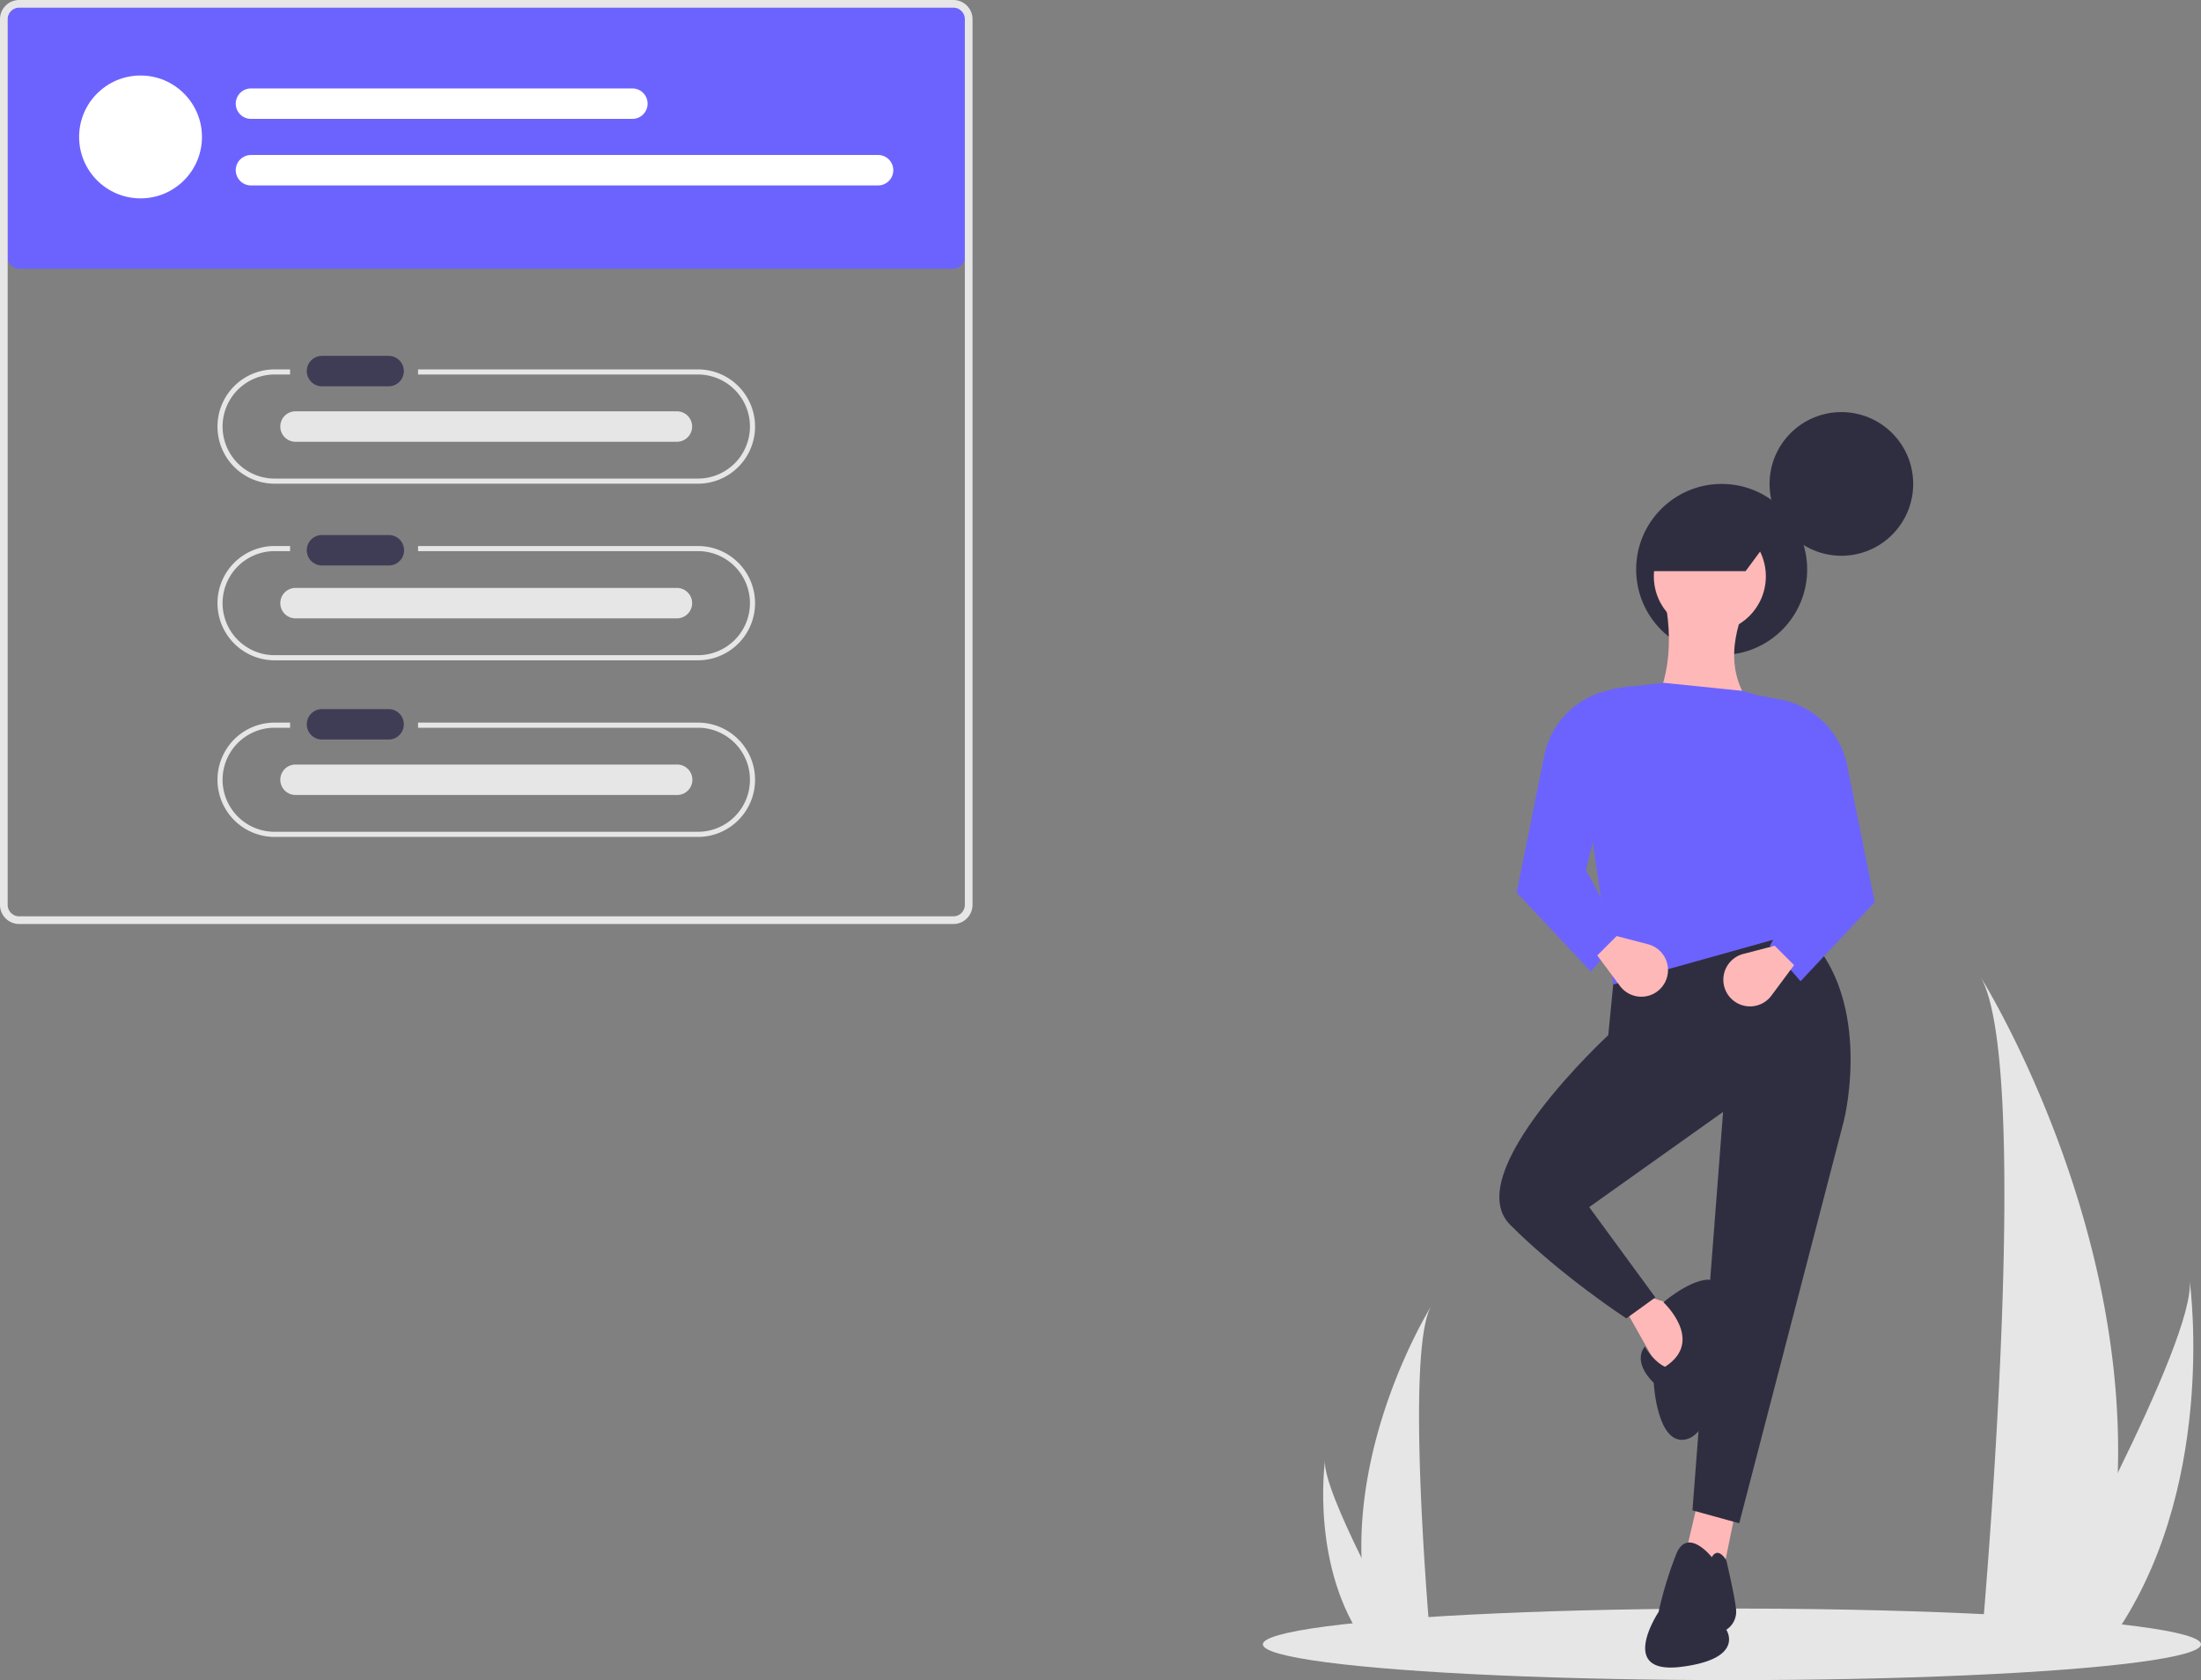 <svg xmlns="http://www.w3.org/2000/svg" id="e1f15ea7-6e8a-4404-b449-490159397ed9" data-name="Layer 1" width="860" height="656.396" viewBox="0 0 860 656.396" class="injected-svg gridItem__media" xmlns:xlink="http://www.w3.org/1999/xlink"><rect x="0" y="0" width="860" height="656.396" fill="#808080" stroke="none"/><ellipse cx="676.72" cy="642.417" rx="183.28" ry="13.979" fill="#e6e6e6"></ellipse><path d="M177.5,123.802a4.505,4.505,0,0,0-4.5,4.5v94a4.505,4.505,0,0,0,4.5,4.5h365a4.505,4.505,0,0,0,4.5-4.5v-94a4.505,4.505,0,0,0-4.5-4.5Z" transform="translate(-170 -121.802)" fill="#6c63ff"></path><path d="M542.5,482.802h-365a7.508,7.508,0,0,1-7.5-7.5v-346a7.508,7.508,0,0,1,7.5-7.5h365a7.508,7.508,0,0,1,7.5,7.5v346A7.508,7.508,0,0,1,542.5,482.802Zm-365-358a4.505,4.505,0,0,0-4.5,4.5v346a4.505,4.505,0,0,0,4.5,4.5h365a4.505,4.505,0,0,0,4.5-4.5v-346a4.505,4.505,0,0,0-4.5-4.5Z" transform="translate(-170 -121.802)" fill="#e6e6e6"></path><path d="M442.845,266.118h-109.499v2h109.499a20.327,20.327,0,0,1,0,40.653H277.155a20.327,20.327,0,0,1,0-40.653h6.192v-2h-6.192a22.327,22.327,0,0,0,0,44.653H442.845a22.327,22.327,0,0,0,0-44.653Z" transform="translate(-170 -121.802)" fill="#e6e6e6"></path><path d="M442.845,335.118h-109.499v2h109.499a20.327,20.327,0,0,1,0,40.653H277.155a20.327,20.327,0,0,1,0-40.653h6.192v-2h-6.192a22.327,22.327,0,0,0,0,44.653H442.845a22.327,22.327,0,0,0,0-44.653Z" transform="translate(-170 -121.802)" fill="#e6e6e6"></path><path d="M442.845,404.118h-109.499v2h109.499a20.327,20.327,0,0,1,0,40.653H277.155a20.327,20.327,0,0,1,0-40.653h6.192v-2h-6.192a22.327,22.327,0,0,0,0,44.653H442.845a22.327,22.327,0,0,0,0-44.653Z" transform="translate(-170 -121.802)" fill="#e6e6e6"></path><path id="acc391cf-813c-49e7-be65-01540edad8b8-83" data-name="Path 40" d="M295.706,260.834a5.947,5.947,0,0,0,0,11.892h26.086a5.947,5.947,0,0,0,.195-11.892q-.098-.002-.195,0Z" transform="translate(-170 -121.802)" fill="#3f3d56"></path><path id="ef9a6c3b-1f41-463b-b3ce-7f5769a537e3-84" data-name="Path 40" d="M295.706,330.834a5.947,5.947,0,0,0,0,11.892h26.086a5.947,5.947,0,1,0,.195-11.892q-.098-.002-.195,0Z" transform="translate(-170 -121.802)" fill="#3f3d56"></path><path id="b7a5631c-50fc-41b4-a972-37911a435142-85" data-name="Path 40" d="M295.706,398.834a5.947,5.947,0,0,0,0,11.892h26.086a5.947,5.947,0,0,0,.195-11.892q-.098-.002-.195,0Z" transform="translate(-170 -121.802)" fill="#3f3d56"></path><path id="a540500a-d6bf-4ebb-bef8-360ac9c7e794-86" data-name="Path 40" d="M285.36,282.498a5.947,5.947,0,0,0,0,11.892H434.445a5.947,5.947,0,0,0,.195-11.892q-.098-.002-.195,0Z" transform="translate(-170 -121.802)" fill="#e6e6e6"></path><path id="ed968ae7-c8bd-4060-af59-b97477d9b664-87" data-name="Path 40" d="M285.36,351.498a5.947,5.947,0,0,0,0,11.892H434.445a5.947,5.947,0,0,0,.195-11.892q-.098-.002-.195,0Z" transform="translate(-170 -121.802)" fill="#e6e6e6"></path><path id="e76d7104-fe22-4484-9b80-fc40f6ed029b-88" data-name="Path 40" d="M285.36,420.498a5.947,5.947,0,0,0,0,11.892H434.445a5.947,5.947,0,1,0,.195-11.892q-.098-.002-.195,0Z" transform="translate(-170 -121.802)" fill="#e6e6e6"></path><circle cx="54.913" cy="53.5" r="24" fill="#fff"></circle><path id="a708a452-d00d-497b-991d-80b2d0d981ef-89" data-name="Path 40" d="M267.957,156.356a5.947,5.947,0,0,0,0,11.892H417.043a5.947,5.947,0,0,0,.195-11.892q-.098-.002-.195,0Z" transform="translate(-170 -121.802)" fill="#fff"></path><path id="ef9045bc-17c8-4d9b-b334-2c1b5c7fd224-90" data-name="Path 40" d="M267.957,182.356a5.947,5.947,0,0,0,0,11.892H513.043a5.947,5.947,0,0,0,.195-11.892q-.098-.002-.195,0Z" transform="translate(-170 -121.802)" fill="#fff"></path><circle cx="719.484" cy="189.064" r="28.064" fill="#2f2e41"></circle><circle cx="672.71" cy="222.474" r="33.41" fill="#2f2e41"></circle><path d="M804.193,631.838,820.58,660.83s21.429-21.429,10.084-27.101l-17.647-5.672Z" transform="translate(-170 -121.802)" fill="#ffb8b8"></path><polygon points="663.185 587.557 658.143 608.986 673.269 614.028 678.311 589.448 663.185 587.557" fill="#ffb8b8"></polygon><path d="M801.645,493.086l-3.248,33.151S739.907,580.157,760.075,600.325s45.379,36.555,45.379,36.555l11.345-8.193-25.841-35.294,52.311-37.185-11.975,155.674,18.277,5.042L890.539,559.358s12.605-50.421-18.277-75.631Z" transform="translate(-170 -121.802)" fill="#2f2e41"></path><path d="M838.857,730.158s-9.454-11.975-13.866-1.261a149.739,149.739,0,0,0-6.933,22.689s-16.387,24.58,8.824,21.429,17.647-14.496,17.647-14.496a8.44,8.44,0,0,0,3.782-8.193c-.63-5.672-3.782-18.908-3.782-18.908S841.378,725.746,838.857,730.158Z" transform="translate(-170 -121.802)" fill="#2f2e41"></path><path d="M812.702,647.909s-5.357,5.357,3.466,14.181c0,0,1.261,24.58,12.605,22.059s15.126-33.404,13.866-36.555,1.891-26.471-5.672-25.841-17.017,8.824-17.017,8.824,16.387,15.126.63,25.21C820.58,655.787,816.483,654.212,812.702,647.909Z" transform="translate(-170 -121.802)" fill="#2f2e41"></path><path d="M859.656,404.315l-47.9,1.261c10.555-14.98,12.542-32.651,8.193-52.311l31.513,6.303C845.394,375.612,845.289,389.376,859.656,404.315Z" transform="translate(-170 -121.802)" fill="#ffb8b8"></path><path d="M874.782,485.618,800.412,506.416l-14.273-98.326a18.929,18.929,0,0,1,16.718-17.56l17.093-1.972,30.883,3.151,14.606,4.128a18.859,18.859,0,0,1,13.711,18.999Z" transform="translate(-170 -121.802)" fill="#6c63ff"></path><path d="M803.563,487.509l-11.975,13.866-28.992-30.883,10.778-53.443a32.753,32.753,0,0,1,25.947-25.694l8.023-1.536L789.697,461.668Z" transform="translate(-170 -121.802)" fill="#6c63ff"></path><path d="M802.969,506.998l-8.86-11.927,7.563-7.563,12.284,3.205a10.413,10.413,0,0,1,5.057,17.102l0,0A10.413,10.413,0,0,1,802.969,506.998Z" transform="translate(-170 -121.802)" fill="#ffb8b8"></path><path d="M861.547,491.29l11.975,13.866,28.992-30.883L891.735,420.83a32.753,32.753,0,0,0-25.947-25.694l-8.023-1.536,17.647,71.849Z" transform="translate(-170 -121.802)" fill="#6c63ff"></path><path d="M862.141,510.78l8.86-11.927-7.563-7.563-12.284,3.205a10.413,10.413,0,0,0-5.057,17.102l0,0A10.413,10.413,0,0,0,862.141,510.78Z" transform="translate(-170 -121.802)" fill="#ffb8b8"></path><circle cx="668.091" cy="225.177" r="21.88" fill="#ffb8b8"></circle><path d="M814.646,344.944h37.419l11.359-15.368c-11.175-9.782-25.162-11.535-40.76-8.687Z" transform="translate(-170 -121.802)" fill="#2f2e41"></path><path d="M997.483,697.189a239.227,239.227,0,0,1-11.175,66.13c-.156.497-.319.986-.482,1.483H944.123c.044-.445.089-.942.134-1.483,2.781-31.968,18.813-226.531-.356-259.804C945.576,506.215,1000.716,595.614,997.483,697.189Z" transform="translate(-170 -121.802)" fill="#e6e6e6"></path><path d="M994.354,763.319c-.349.497-.712.994-1.083,1.483H961.986c.237-.423.512-.919.831-1.483,5.169-9.328,20.466-37.218,34.667-66.13,15.261-31.07,29.261-63.32,28.082-74.991C1025.928,624.83,1036.488,705.079,994.354,763.319Z" transform="translate(-170 -121.802)" fill="#e6e6e6"></path><path d="M701.982,730.483a121.428,121.428,0,0,0,5.672,33.566c.079.252.162.501.245.753h21.168c-.023-.226-.045-.478-.068-.753-1.411-16.226-9.549-114.984.181-131.872C728.33,633.547,700.341,678.925,701.982,730.483Z" transform="translate(-170 -121.802)" fill="#e6e6e6"></path><path d="M703.571,764.049c.177.252.361.504.55.753h15.88c-.12-.215-.26-.467-.422-.753-2.623-4.735-10.388-18.891-17.596-33.566-7.746-15.771-14.852-32.14-14.254-38.064C687.544,693.754,682.184,734.487,703.571,764.049Z" transform="translate(-170 -121.802)" fill="#e6e6e6"></path></svg>